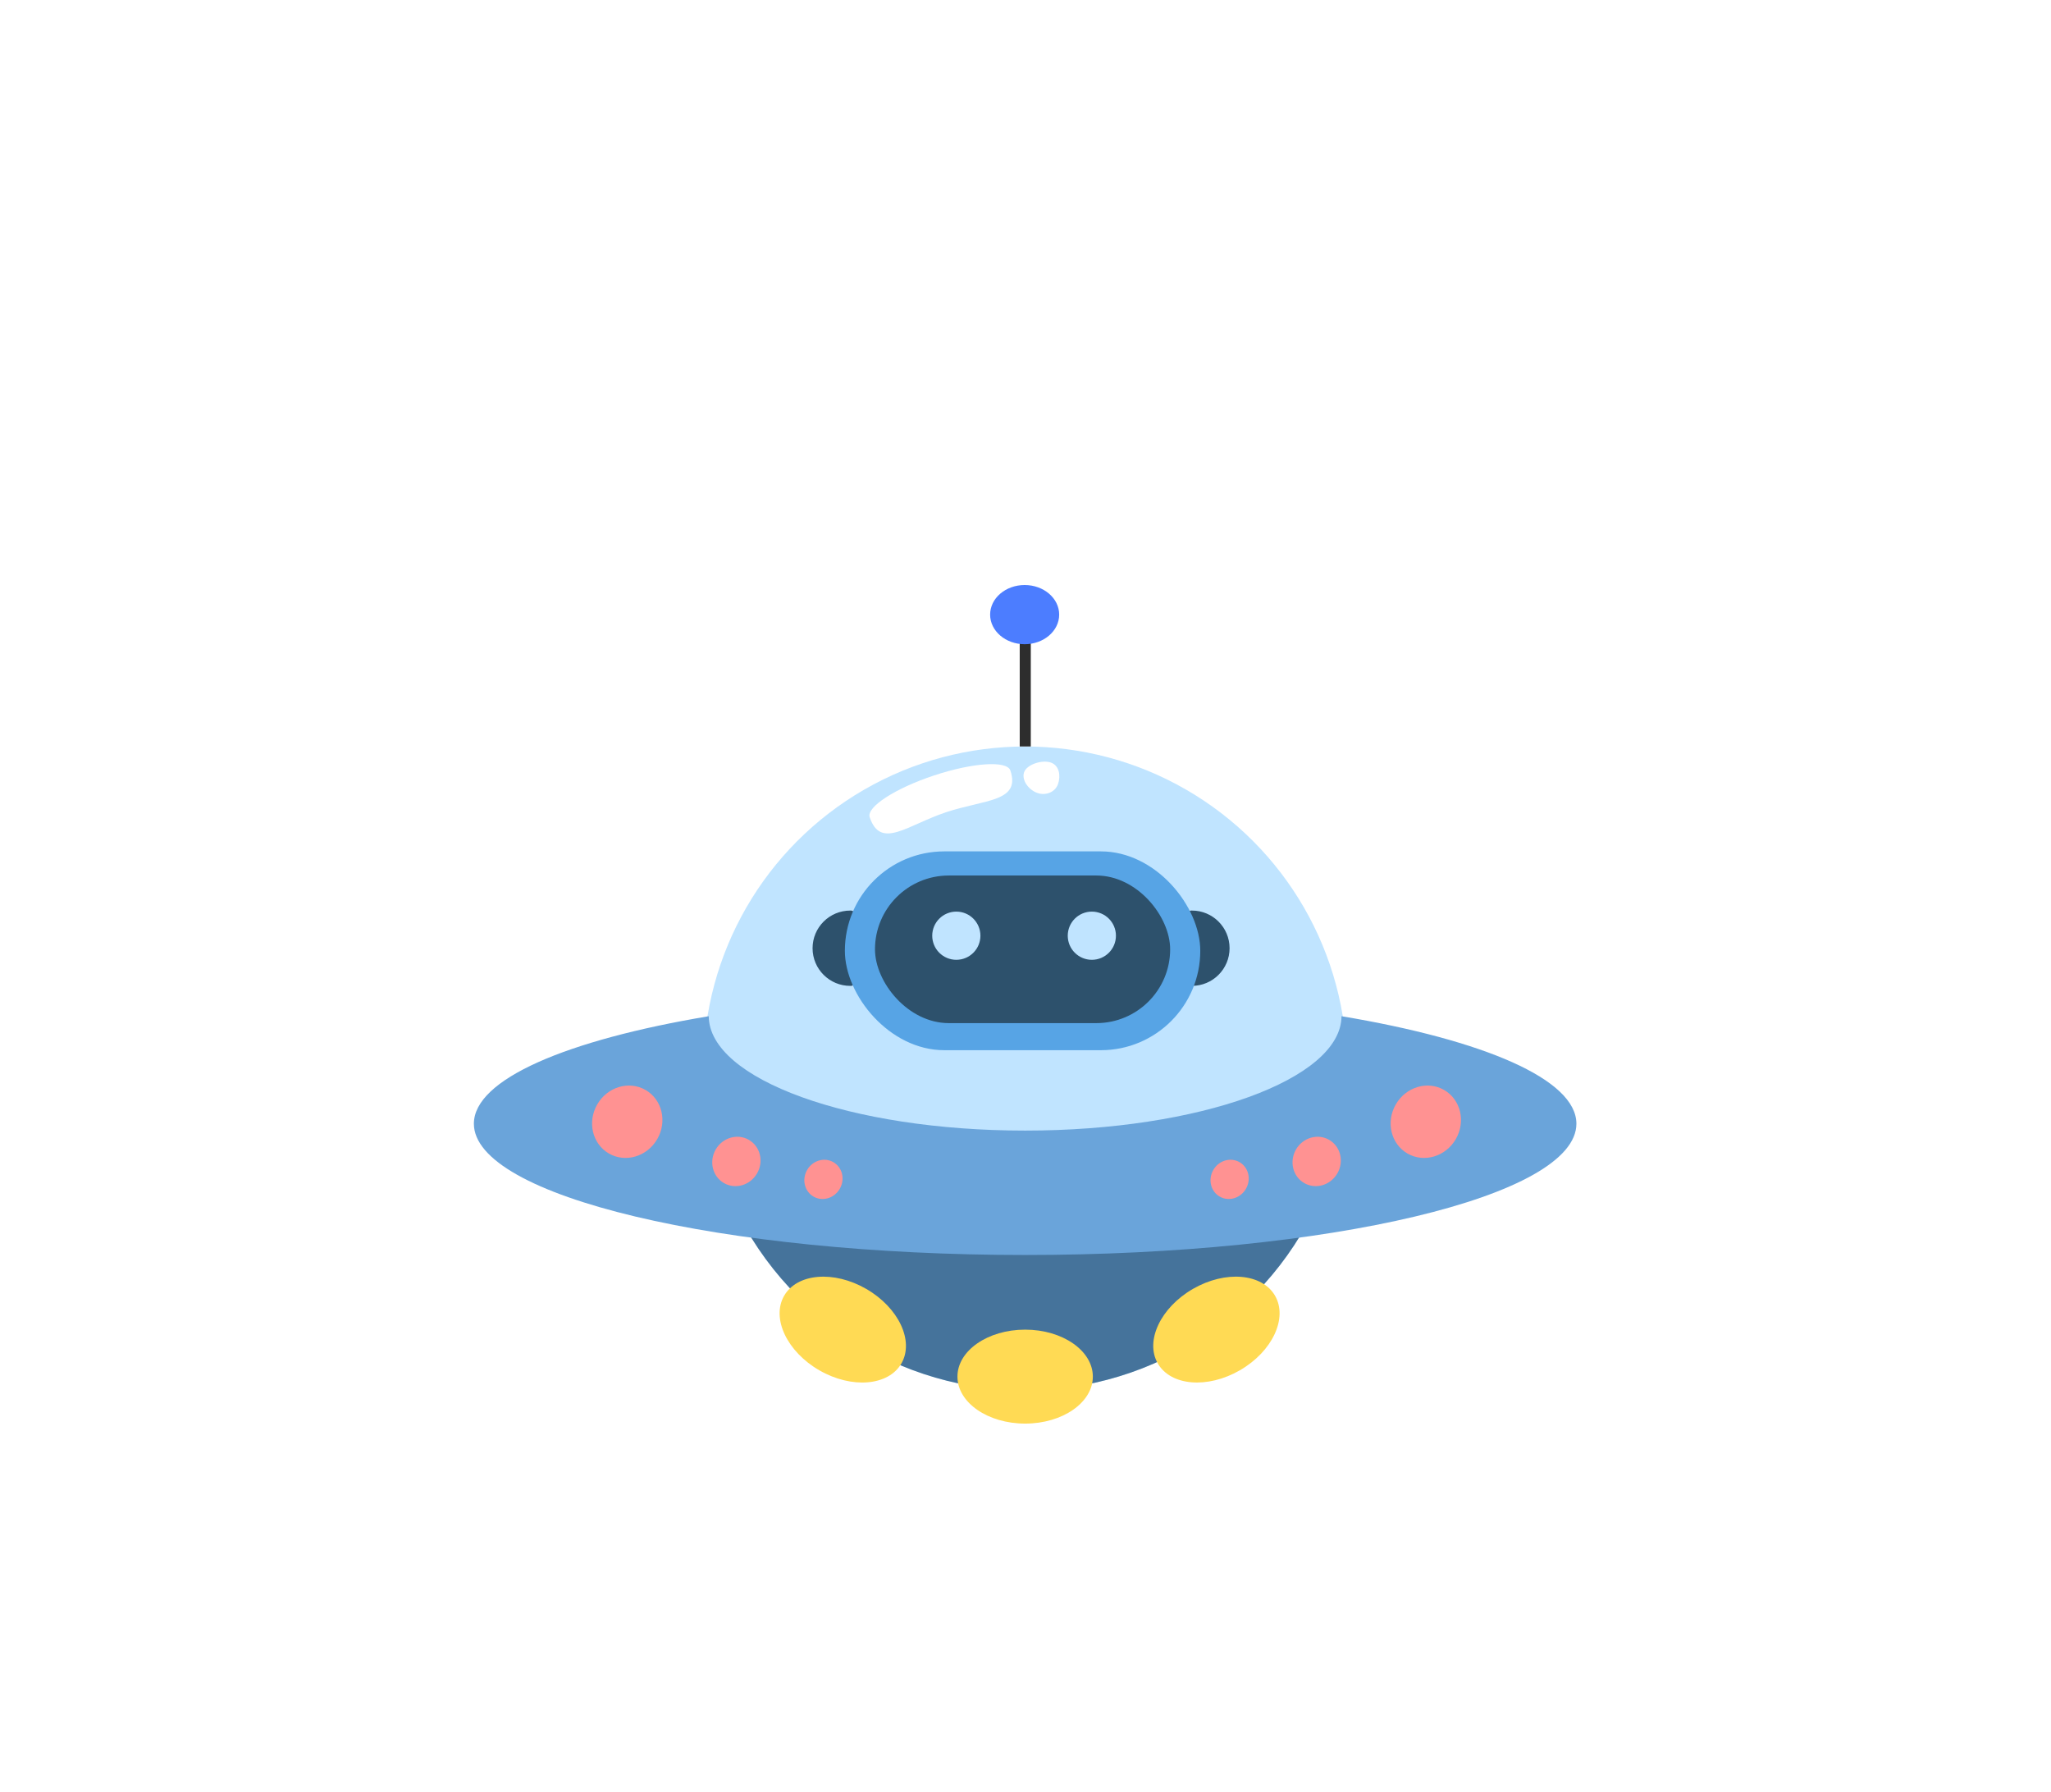 <svg width="277" height="242" viewBox="0 0 277 242" fill="none" xmlns="http://www.w3.org/2000/svg">
<g filter="url(#filter0_ddd_890_30963)">
<path d="M109.743 101.046C109.743 98.237 112.02 95.961 114.828 95.961H114.92C115.206 95.961 115.438 96.193 115.438 96.479V105.613C115.438 105.898 115.206 106.13 114.92 106.13H114.828C112.02 106.13 109.743 103.854 109.743 101.046Z" fill="#2D2D2D"/>
<path d="M166.062 101.044C166.062 103.852 163.785 106.129 160.977 106.129L160.884 106.129C160.598 106.129 160.367 105.897 160.367 105.611L160.367 96.477C160.367 96.191 160.598 95.96 160.884 95.96L160.977 95.96C163.785 95.96 166.062 98.236 166.062 101.044Z" fill="#2D2D2D"/>
<rect x="114.105" y="87.969" width="47.999" height="26.847" rx="13.424" fill="#6AA4DA"/>
<rect x="118.172" y="91.227" width="39.864" height="19.932" rx="9.966" fill="#2D2D2D"/>
<circle cx="129.157" cy="99.356" r="3.254" fill="white"/>
<circle cx="147.46" cy="99.356" r="3.254" fill="white"/>
<circle cx="138.452" cy="117.281" r="43.476" fill="#2EA6FF" fill-opacity="0.3"/>
<path d="M179.836 130.606C177.075 139.181 171.718 146.687 164.507 152.085C157.295 157.484 148.585 160.509 139.579 160.743C130.574 160.976 121.718 158.407 114.237 153.389C106.755 148.372 101.016 141.154 97.814 132.734L117.738 125.158C119.37 129.45 122.295 133.129 126.109 135.687C129.922 138.244 134.436 139.554 139.027 139.435C143.617 139.316 148.057 137.774 151.733 135.022C155.409 132.27 158.139 128.444 159.547 124.073L179.836 130.606Z" fill="#45739B"/>
<ellipse cx="138.452" cy="158.895" rx="9.143" ry="6.344" fill="#FFDA54"/>
<ellipse cx="113.822" cy="152.546" rx="9.143" ry="6.344" transform="rotate(30 113.822 152.546)" fill="#FFDA54"/>
<ellipse cx="164.284" cy="152.544" rx="9.143" ry="6.344" transform="rotate(-30 164.284 152.544)" fill="#FFDA54"/>
<path fill-rule="evenodd" clip-rule="evenodd" d="M181.18 110.227C181.118 118.761 162.011 125.673 138.45 125.673C114.889 125.673 95.782 118.761 95.72 110.227C76.538 113.434 64 118.741 64 124.745C64 134.535 97.333 142.471 138.451 142.471C179.569 142.471 212.902 134.535 212.902 124.745C212.902 118.74 200.363 113.433 181.18 110.227Z" fill="#6AA4DA"/>
<rect x="137.72" y="56.262" width="1.493" height="17.54" fill="#2D2D2D"/>
<ellipse cx="138.386" cy="55.997" rx="4.663" ry="3.997" fill="#4C7DFF"/>
<path d="M136.457 77.046C137.868 81.297 133.027 80.937 127.781 82.678C122.534 84.419 118.928 87.778 117.458 83.35C117.004 81.981 120.889 79.46 126.135 77.719C131.382 75.978 136.003 75.677 136.457 77.046Z" fill="white"/>
<path d="M142.893 78.877C142.521 79.948 141.272 80.487 140.104 80.08C138.936 79.674 137.939 78.354 138.311 77.283C138.684 76.213 140.76 75.567 141.928 75.973C143.096 76.38 143.266 77.807 142.893 78.877Z" fill="white"/>
<ellipse cx="84.714" cy="124.478" rx="4.681" ry="4.953" transform="rotate(30 84.714 124.478)" fill="#FF9292"/>
<ellipse cx="192.564" cy="124.478" rx="4.681" ry="4.953" transform="rotate(30 192.564 124.478)" fill="#FF9292"/>
<ellipse cx="99.454" cy="129.839" rx="3.226" ry="3.369" transform="rotate(30 99.454 129.839)" fill="#FF9292"/>
<ellipse cx="177.825" cy="129.839" rx="3.226" ry="3.369" transform="rotate(30 177.825 129.839)" fill="#FF9292"/>
<ellipse cx="111.211" cy="132.26" rx="2.545" ry="2.683" transform="rotate(30 111.211 132.26)" fill="#FF9292"/>
<ellipse cx="166.068" cy="132.26" rx="2.545" ry="2.683" transform="rotate(30 166.068 132.26)" fill="#FF9292"/>
</g>
<defs>
<filter id="filter0_ddd_890_30963" x="0" y="0" width="276.902" height="241.238" filterUnits="userSpaceOnUse" color-interpolation-filters="sRGB">
<feFlood flood-opacity="0" result="BackgroundImageFix"/>
<feColorMatrix in="SourceAlpha" type="matrix" values="0 0 0 0 0 0 0 0 0 0 0 0 0 0 0 0 0 0 127 0" result="hardAlpha"/>
<feMorphology radius="16" operator="dilate" in="SourceAlpha" result="effect1_dropShadow_890_30963"/>
<feOffset dy="12"/>
<feGaussianBlur stdDeviation="24"/>
<feComposite in2="hardAlpha" operator="out"/>
<feColorMatrix type="matrix" values="0 0 0 0 0 0 0 0 0 0 0 0 0 0 0 0 0 0 0.03 0"/>
<feBlend mode="normal" in2="BackgroundImageFix" result="effect1_dropShadow_890_30963"/>
<feColorMatrix in="SourceAlpha" type="matrix" values="0 0 0 0 0 0 0 0 0 0 0 0 0 0 0 0 0 0 127 0" result="hardAlpha"/>
<feOffset dy="9"/>
<feGaussianBlur stdDeviation="14"/>
<feComposite in2="hardAlpha" operator="out"/>
<feColorMatrix type="matrix" values="0 0 0 0 0 0 0 0 0 0 0 0 0 0 0 0 0 0 0.05 0"/>
<feBlend mode="normal" in2="effect1_dropShadow_890_30963" result="effect2_dropShadow_890_30963"/>
<feColorMatrix in="SourceAlpha" type="matrix" values="0 0 0 0 0 0 0 0 0 0 0 0 0 0 0 0 0 0 127 0" result="hardAlpha"/>
<feMorphology radius="8" operator="erode" in="SourceAlpha" result="effect3_dropShadow_890_30963"/>
<feOffset dy="6"/>
<feGaussianBlur stdDeviation="8"/>
<feComposite in2="hardAlpha" operator="out"/>
<feColorMatrix type="matrix" values="0 0 0 0 0 0 0 0 0 0 0 0 0 0 0 0 0 0 0.08 0"/>
<feBlend mode="normal" in2="effect2_dropShadow_890_30963" result="effect3_dropShadow_890_30963"/>
<feBlend mode="normal" in="SourceGraphic" in2="effect3_dropShadow_890_30963" result="shape"/>
</filter>
</defs>
</svg>
